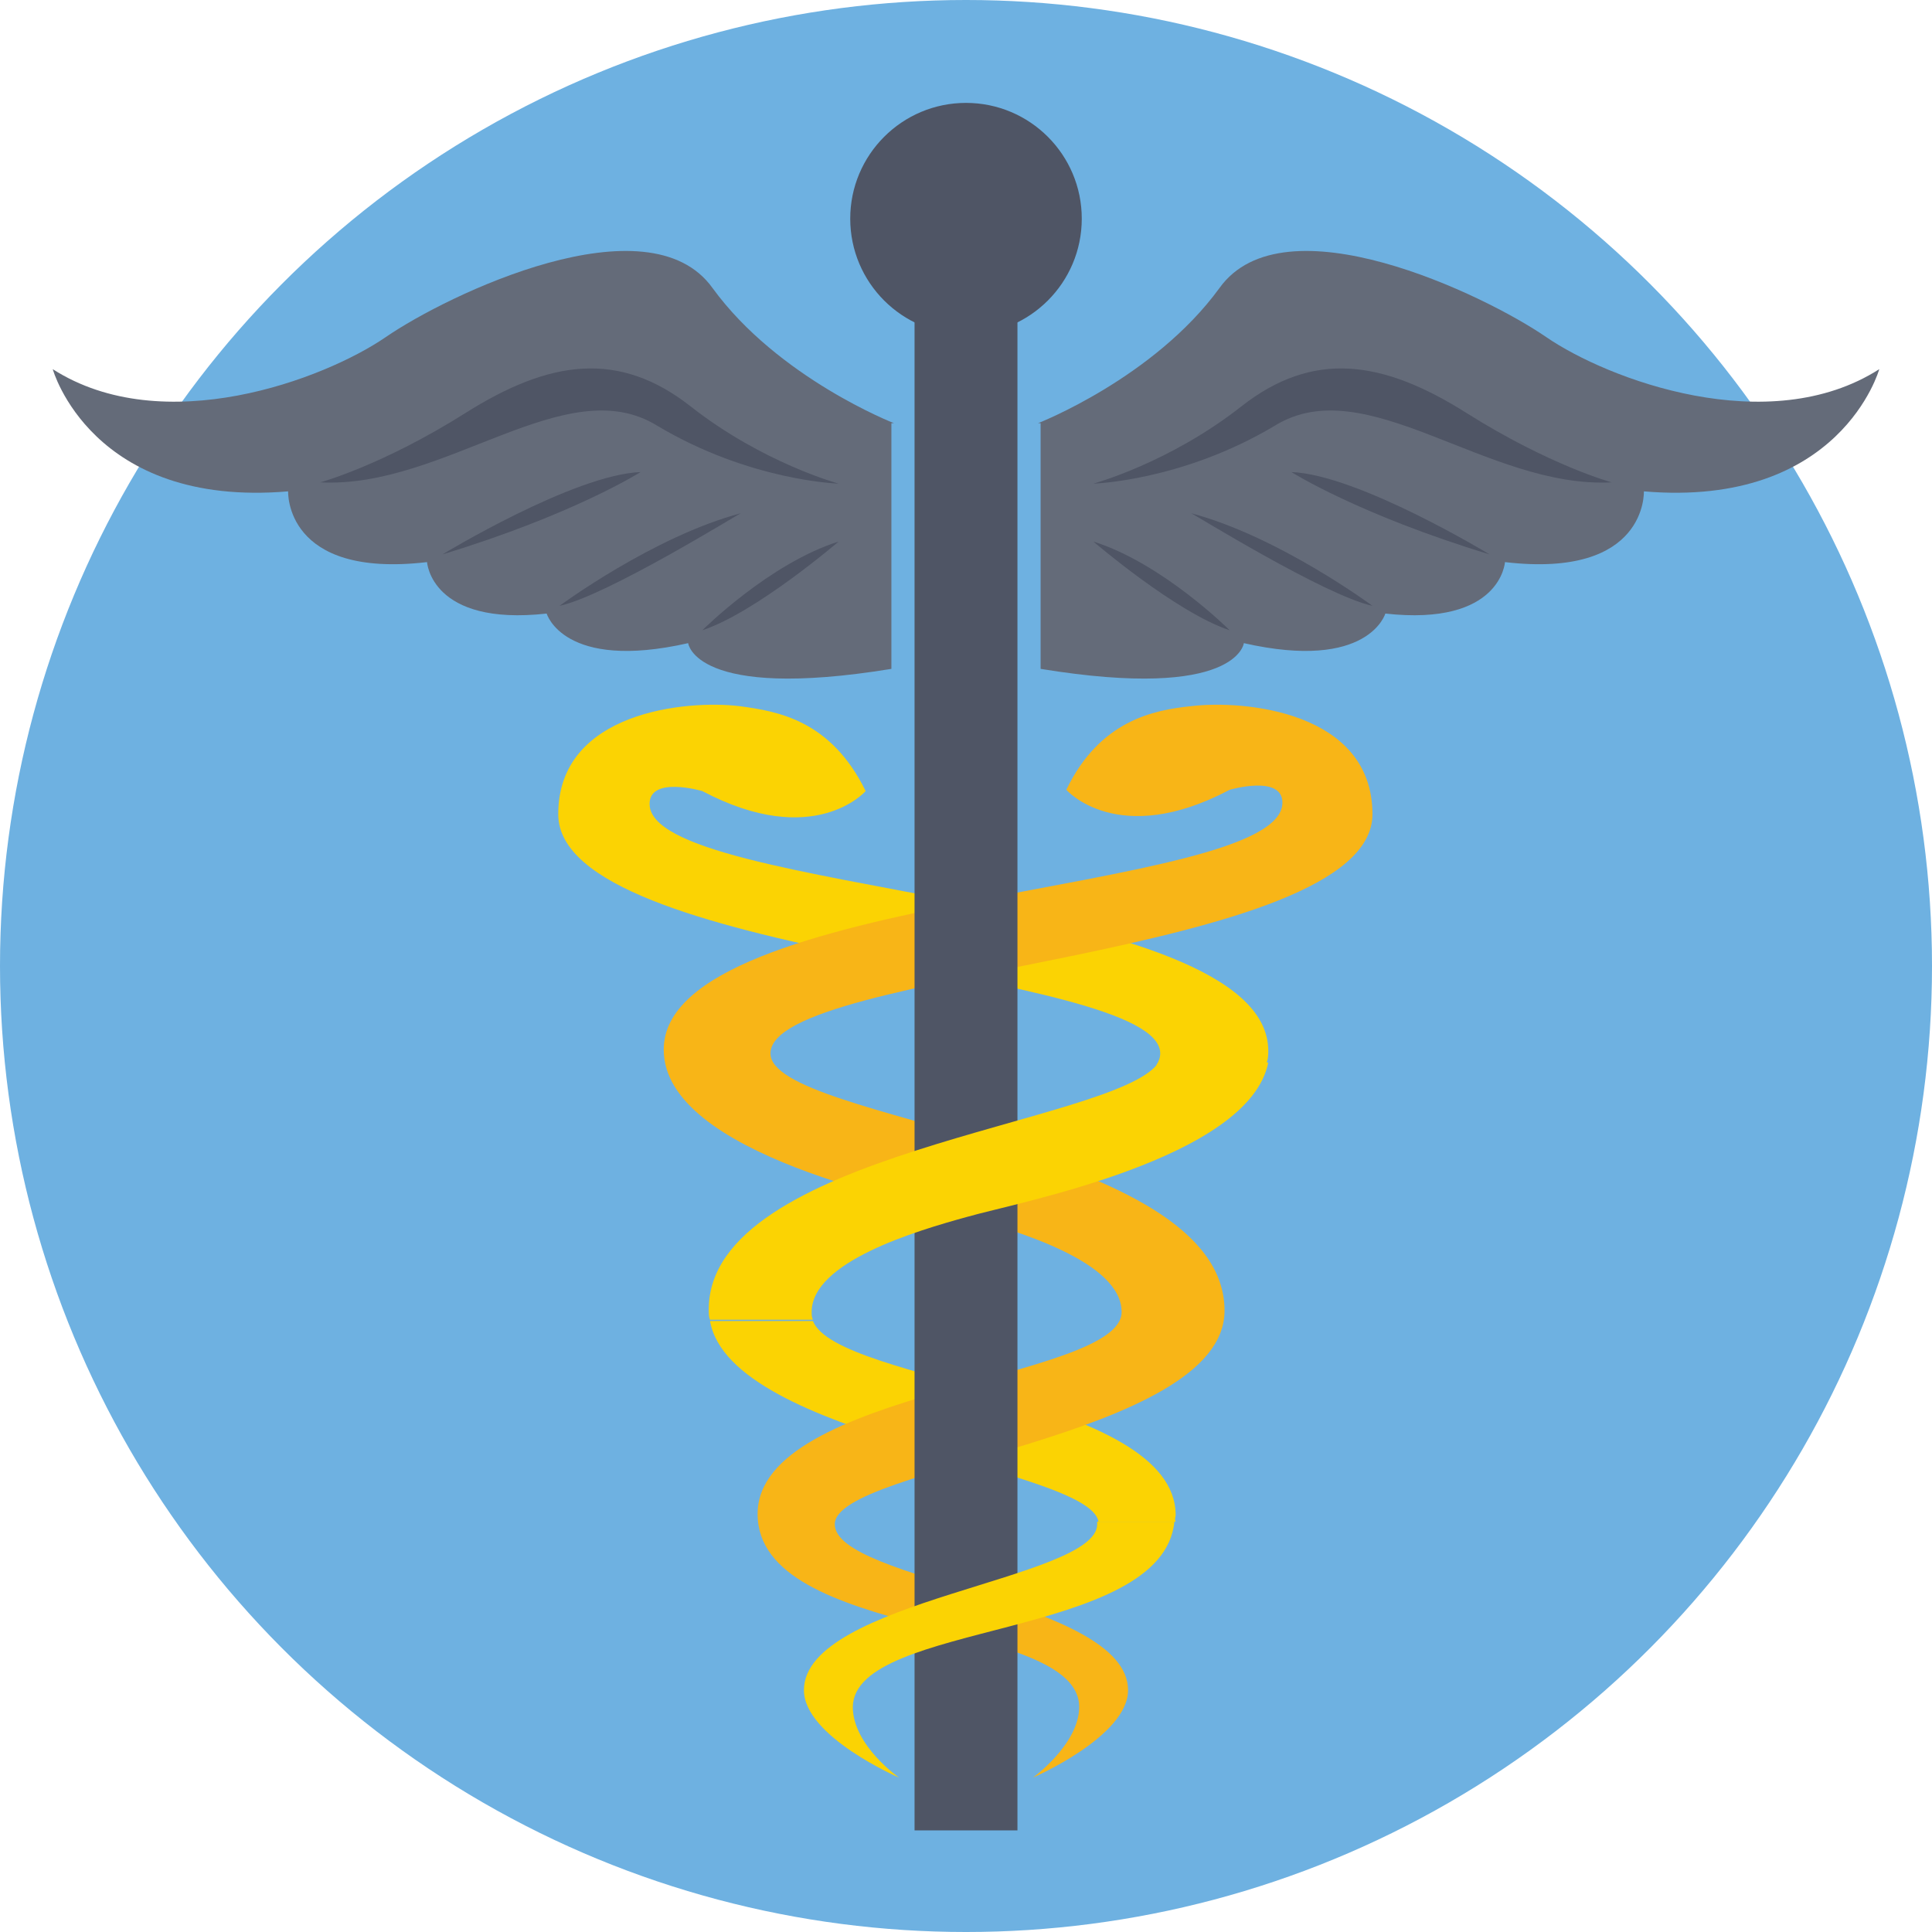 <?xml version="1.0" encoding="iso-8859-1"?>
<!-- Generator: Adobe Illustrator 19.0.0, SVG Export Plug-In . SVG Version: 6.00 Build 0)  -->
<svg version="1.1" id="Layer_1" xmlns="http://www.w3.org/2000/svg" xmlns:xlink="http://www.w3.org/1999/xlink" x="0px" y="0px"
	 viewBox="0 0 509.287 509.287" style="enable-background:new 0 0 509.287 509.287;" xml:space="preserve">
<circle style="fill:#6EB1E1;" cx="254.644" cy="254.644" r="254.644"/>
<g>
	<path style="fill:#FBD303;" d="M309.913,399.428c0-31.534-89.176-34.924-95.619-51.2h-27.126
		c5.425,30.856,100.026,38.654,102.4,52.895h20.344C309.573,400.445,309.913,399.767,309.913,399.428z"/>
	<path style="fill:#FBD303;" d="M334.326,277.022c0-42.045-163.094-41.028-163.094-65.102c0-7.46,13.902-3.391,13.902-3.391
		c29.499,15.597,43.062,0,43.062,0c-9.155-18.649-23.057-21.023-33.229-22.379c-13.902-1.695-47.809,1.356-47.809,28.482
		c0,37.976,158.686,40.689,158.686,63.068c0,1.017-0.339,2.034-1.017,3.052h28.821C334.326,279.396,334.326,278.04,334.326,277.022z
		"/>
</g>
<path style="fill:#F8B517;" d="M281.091,208.191c0,0,13.563,15.597,43.062,0c0,0,13.902-4.069,13.902,3.391
	c0,24.413-163.094,23.057-163.094,65.102c0,27.804,66.119,40.35,79.682,44.079c13.563,3.73,41.028,11.868,41.028,25.091
	c0,17.971-95.958,20.344-95.958,53.234c0,33.229,84.768,27.465,84.768,50.861c0,9.833-12.207,18.649-12.207,18.649
	s25.091-10.85,25.091-23.057c0-23.735-77.309-28.821-77.309-43.74c0-15.258,102.739-22.718,102.739-56.286
	c0-44.079-119.693-49.844-119.693-67.815c0-22.379,158.686-25.091,158.686-63.068c0-27.126-33.907-30.177-47.809-28.482
	C304.148,187.168,289.907,189.881,281.091,208.191z"/>
<path style="fill:#646B79;" d="M235.656,111.555c0,0-30.517-11.868-47.809-35.603c-16.954-23.735-69.849,1.695-86.124,12.885
	s-58.66,27.126-87.82,8.477c0,0,10.172,36.62,62.05,32.212c0,0-1.017,23.057,36.62,18.649c0,0,1.017,16.954,31.534,13.563
	c0,0,4.408,15.258,37.298,7.799c0,0,1.695,15.258,53.574,6.781v-64.763H235.656z"/>
<g>
	<path style="fill:#4F5565;" d="M84.429,127.152c0,0,16.275-4.408,38.315-18.31s40.35-16.615,59.338-1.695
		c18.988,14.919,38.993,20.344,38.993,20.344s-23.396-0.678-47.809-15.258C149.192,97.314,117.319,128.848,84.429,127.152z"/>
	<path style="fill:#4F5565;" d="M116.641,146.14c0,0,34.585-21.023,52.217-21.701C168.858,124.44,151.226,135.629,116.641,146.14z"
		/>
	<path style="fill:#4F5565;" d="M147.497,159.703c0,0,24.752-18.31,47.809-24.413C194.967,135.29,160.042,156.991,147.497,159.703z"
		/>
	<path style="fill:#4F5565;" d="M185.134,166.146c0,0,17.632-17.632,35.942-23.396C221.075,142.75,199.375,161.399,185.134,166.146z
		"/>
</g>
<path style="fill:#646B79;" d="M273.632,111.555c0,0,30.517-11.868,47.809-35.603c16.954-23.735,69.849,1.695,86.125,12.885
	s58.66,27.126,87.82,8.477c0,0-10.172,36.62-62.05,32.212c0,0,1.017,23.057-36.62,18.649c0,0-1.017,16.954-31.534,13.563
	c0,0-4.408,15.258-37.298,7.799c0,0-1.695,15.258-53.574,6.781v-64.763H273.632z"/>
<g>
	<path style="fill:#4F5565;" d="M424.858,127.152c0,0-16.276-4.408-38.315-18.31s-40.35-16.615-59.338-1.695
		c-18.988,14.919-38.993,20.344-38.993,20.344s23.396-0.678,47.809-15.258C360.095,97.314,391.968,128.848,424.858,127.152z"/>
	<path style="fill:#4F5565;" d="M392.646,146.14c0,0-34.585-21.023-52.217-21.701C340.429,124.44,358.061,135.629,392.646,146.14z"
		/>
	<path style="fill:#4F5565;" d="M361.791,159.703c0,0-24.752-18.31-47.809-24.413C314.321,135.29,349.245,156.991,361.791,159.703z"
		/>
	<path style="fill:#4F5565;" d="M324.154,166.146c0,0-17.632-17.632-35.942-23.396C288.212,142.75,309.913,161.399,324.154,166.146z
		"/>
	<circle style="fill:#4F5565;" cx="254.644" cy="57.642" r="30.517"/>
	<rect x="241.081" y="78.665" style="fill:#4F5565;" width="27.126" height="403.836"/>
</g>
<g>
	<path style="fill:#FBD303;" d="M309.573,401.123h-20.344c0,0.339,0,0.339,0,0.678c0,14.58-77.309,20.005-77.309,43.74
		c0,12.207,25.091,23.057,25.091,23.057s-12.207-8.477-12.207-18.649C225.144,427.232,306.522,432.318,309.573,401.123z"/>
	<path style="fill:#FBD303;" d="M305.166,280.413c-11.868,15.936-118.336,23.396-118.336,64.763c0,1.017,0,2.034,0.339,2.713h27.126
		c-0.339-0.678-0.339-1.356-0.339-2.034c0-13.224,27.465-21.362,41.028-25.091c12.885-3.73,74.257-15.258,79.343-40.689
		L305.166,280.413L305.166,280.413z"/>
</g>
<g>
</g>
<g>
</g>
<g>
</g>
<g>
</g>
<g>
</g>
<g>
</g>
<g>
</g>
<g>
</g>
<g>
</g>
<g>
</g>
<g>
</g>
<g>
</g>
<g>
</g>
<g>
</g>
<g>
</g>
</svg>
